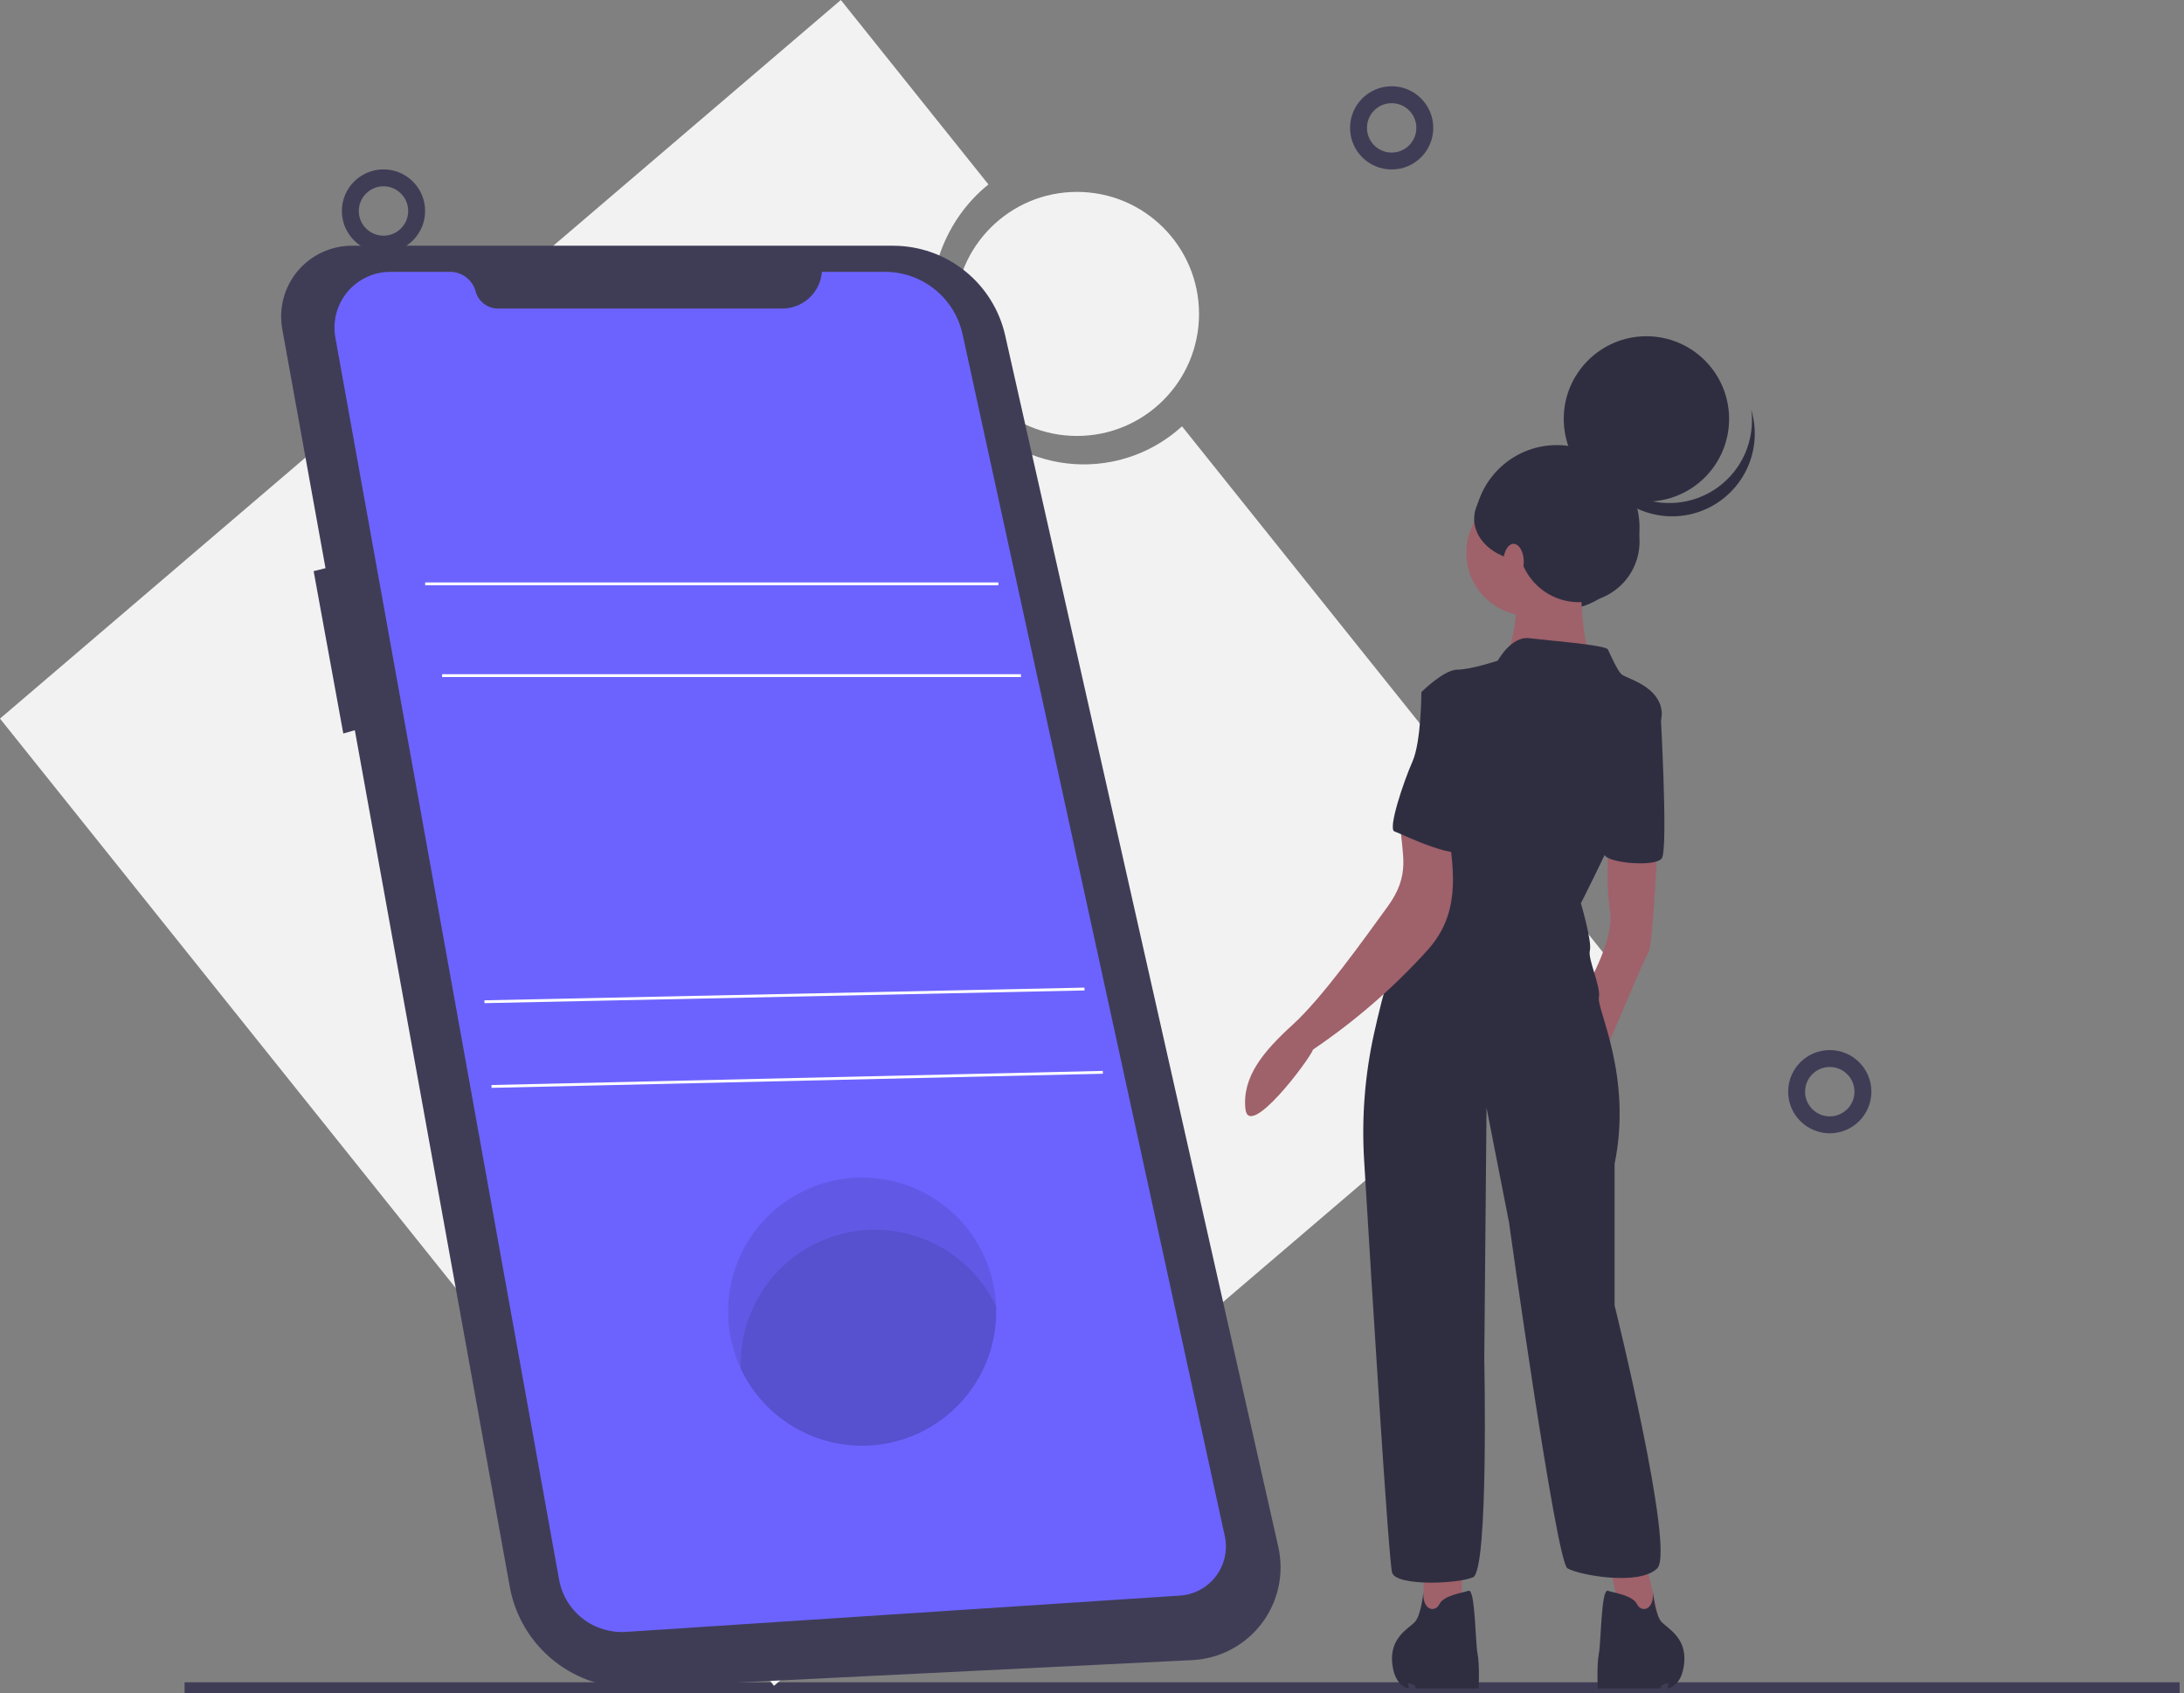 <svg width="258" height="200" viewBox="0 0 258 200" fill="none" xmlns="http://www.w3.org/2000/svg">
<rect x="0" y="0" width="258" height="200" fill="#808080" stroke="none"/>
<g clip-path="url(#clip0)">
<path d="M21.804 199.735H257.484" stroke="#3F3D56" stroke-width="2" stroke-miterlimit="10"/>
<path d="M190.765 114.259L139.631 50.361C137.309 52.484 134.449 53.928 131.361 54.536C121.735 56.432 112.334 49.858 110.363 39.853C108.971 32.781 111.667 25.891 116.766 21.788L99.33 0L0 84.893L91.435 199.152L190.765 114.259Z" fill="#F2F2F2"/>
<path d="M164.4 19.022C166.563 19.022 168.316 17.269 168.316 15.106C168.316 12.943 166.563 11.19 164.4 11.19C162.237 11.19 160.484 12.943 160.484 15.106C160.484 17.269 162.237 19.022 164.4 19.022Z" stroke="#3F3D56" stroke-width="2" stroke-miterlimit="10"/>
<path d="M216.154 132.881C218.317 132.881 220.07 131.128 220.07 128.965C220.07 126.802 218.317 125.049 216.154 125.049C213.991 125.049 212.238 126.802 212.238 128.965C212.238 131.128 213.991 132.881 216.154 132.881Z" stroke="#3F3D56" stroke-width="2" stroke-miterlimit="10"/>
<path d="M45.304 28.842C47.466 28.842 49.22 27.089 49.22 24.926C49.22 22.763 47.466 21.01 45.304 21.01C43.141 21.01 41.387 22.763 41.387 24.926C41.387 27.089 43.141 28.842 45.304 28.842Z" stroke="#3F3D56" stroke-width="2" stroke-miterlimit="10"/>
<path d="M127.229 51.501C135.191 51.501 141.645 45.047 141.645 37.085C141.645 29.123 135.191 22.669 127.229 22.669C119.268 22.669 112.814 29.123 112.814 37.085C112.814 45.047 119.268 51.501 127.229 51.501Z" fill="#F2F2F2"/>
<path d="M41.638 29.03H105.499C108.58 29.03 111.57 30.078 113.977 32.003C116.384 33.928 118.064 36.614 118.742 39.62L151.009 182.744C151.361 184.305 151.367 185.925 151.027 187.488C150.687 189.052 150.009 190.523 149.041 191.797C148.073 193.071 146.837 194.118 145.422 194.864C144.006 195.61 142.444 196.037 140.846 196.116L75.197 199.351C71.681 199.524 68.223 198.412 65.467 196.223C62.711 194.034 60.846 190.916 60.22 187.453L41.916 86.263L40.554 86.652L37.051 67.472L38.453 67.122L33.344 38.876C33.125 37.666 33.176 36.423 33.493 35.235C33.809 34.047 34.384 32.943 35.176 32.003C35.968 31.063 36.958 30.309 38.075 29.795C39.192 29.281 40.408 29.02 41.638 29.03Z" fill="#3F3D56"/>
<path d="M97.091 32.115H104.546C106.687 32.115 108.763 32.847 110.43 34.19C112.098 35.533 113.256 37.406 113.712 39.497L144.684 181.454C144.863 182.271 144.863 183.117 144.684 183.935C144.505 184.752 144.152 185.521 143.649 186.189C143.146 186.858 142.505 187.41 141.769 187.807C141.033 188.205 140.22 188.439 139.385 188.494L73.948 192.783C72.102 192.904 70.276 192.341 68.819 191.201C67.361 190.062 66.374 188.425 66.046 186.605L39.617 39.879C39.446 38.929 39.486 37.953 39.733 37.02C39.98 36.088 40.429 35.221 41.048 34.48C41.667 33.74 42.441 33.144 43.315 32.736C44.189 32.327 45.142 32.115 46.107 32.115H53.179C53.863 32.115 54.529 32.341 55.072 32.757C55.615 33.174 56.006 33.758 56.184 34.418C56.341 35.002 56.686 35.517 57.166 35.885C57.645 36.252 58.233 36.452 58.837 36.452H92.409C93.592 36.452 94.732 36.005 95.6 35.201C96.468 34.397 97.001 33.295 97.091 32.115L97.091 32.115Z" fill="#6C63FF"/>
<path d="M117.939 68.806H50.227V69.14H117.939V68.806Z" fill="white"/>
<path d="M120.607 79.647H52.228V79.981H120.607V79.647Z" fill="white"/>
<path d="M128.108 116.672L57.228 118.172L57.235 118.506L128.116 117.005L128.108 116.672Z" fill="white"/>
<path d="M130.276 126.511L58.062 128.179L58.069 128.513L130.284 126.845L130.276 126.511Z" fill="white"/>
<path opacity="0.1" d="M86.001 154.947C86.001 159.149 87.67 163.179 90.641 166.15C93.613 169.122 97.642 170.791 101.845 170.791C106.047 170.791 110.077 169.122 113.048 166.15C116.019 163.179 117.688 159.149 117.688 154.947C117.688 154.749 117.685 154.552 117.677 154.355C117.522 150.207 115.745 146.286 112.729 143.434C109.713 140.582 105.698 139.028 101.548 139.106C97.398 139.183 93.444 140.887 90.537 143.849C87.629 146.811 86.001 150.796 86.001 154.947H86.001Z" fill="black"/>
<path opacity="0.1" d="M87.502 161.118C87.502 161.316 87.505 161.513 87.513 161.71C89.05 164.965 91.65 167.6 94.884 169.181C98.119 170.762 101.795 171.195 105.308 170.407C108.821 169.62 111.961 167.66 114.211 164.85C116.462 162.04 117.688 158.547 117.688 154.947C117.688 154.748 117.685 154.552 117.677 154.355C116.14 151.099 113.54 148.464 110.306 146.883C107.071 145.302 103.395 144.87 99.882 145.657C96.369 146.445 93.229 148.405 90.979 151.215C88.728 154.025 87.502 157.518 87.502 161.118H87.502Z" fill="black"/>
<path d="M183.914 72.115C189.308 72.115 193.681 67.742 193.681 62.348C193.681 56.954 189.308 52.581 183.914 52.581C178.52 52.581 174.147 56.954 174.147 62.348C174.147 67.742 178.52 72.115 183.914 72.115Z" fill="#2F2E41"/>
<path d="M194.45 184.739L196.308 192.701H191.796L189.938 183.678L194.45 184.739Z" fill="#9F616A"/>
<path d="M172.687 184.739V192.171L168.175 192.701V184.739H172.687Z" fill="#9F616A"/>
<path d="M195.777 100.34C195.777 100.34 195.247 111.753 194.716 112.549C194.185 113.345 189.408 124.758 189.408 124.758L187.019 117.326C187.019 117.326 190.735 111.222 190.204 107.772C189.673 104.321 190.007 100.076 190.007 100.076L195.777 100.34Z" fill="#9F616A"/>
<path d="M180.649 72.738C184.753 72.738 188.081 69.411 188.081 65.307C188.081 61.203 184.753 57.875 180.649 57.875C176.545 57.875 173.218 61.203 173.218 65.307C173.218 69.411 176.545 72.738 180.649 72.738Z" fill="#9F616A"/>
<path d="M186.754 66.103C186.754 66.103 186.488 76.719 188.346 78.312C190.204 79.904 177.73 78.577 177.73 78.577C177.73 78.577 180.384 71.146 178.261 69.553C176.137 67.961 186.754 66.103 186.754 66.103Z" fill="#9F616A"/>
<path d="M176.934 78.046C176.934 78.046 178.526 75.127 180.649 75.392C182.772 75.657 189.673 76.188 189.938 76.719C190.204 77.25 191 79.108 191.531 79.638C192.062 80.169 196.043 80.966 196.308 84.15C196.574 87.335 186.754 106.71 186.754 106.71C186.754 106.71 188.081 111.222 187.815 112.283C187.55 113.345 189.142 116.53 188.877 117.857C188.611 119.184 192.858 127.146 190.735 137.497V154.218C190.735 154.218 197.901 183.147 195.777 185.27C193.654 187.393 186.488 186.066 185.161 185.27C183.834 184.474 178.261 144.398 178.261 144.398L175.607 130.862L175.341 160.587C175.341 160.587 175.872 185.535 174.014 186.332C172.156 187.128 164.99 187.393 164.459 185.801C164.045 184.559 162.017 151.513 161.144 137.028C160.842 132.028 161.235 127.011 162.313 122.119C163.418 117.109 165.021 111.222 166.848 108.833C170.298 104.321 172.422 89.989 172.422 89.989L167.91 81.762C167.91 81.762 170.564 79.108 172.156 79.108C173.749 79.108 176.934 78.046 176.934 78.046Z" fill="#2F2E41"/>
<path d="M194.716 82.293L196.115 83.245C196.115 83.245 197.104 100.34 196.308 101.402C195.512 102.463 189.976 101.945 189.559 101.01C189.142 100.075 194.716 82.293 194.716 82.293Z" fill="#2F2E41"/>
<path d="M171.048 97.836C171.825 103.225 172.505 108.023 168.533 112.363C164.541 116.756 160.038 120.656 155.121 123.981C154.634 125.271 147.481 134.749 147.118 130.968C146.754 127.188 149.225 124.224 152.737 121.027C156.248 117.83 161.161 110.894 163.933 107.088C166.705 103.282 165.564 100.909 165.468 97.729C165.372 94.55 169.958 97.874 171.048 97.836Z" fill="#9F616A"/>
<path d="M168.175 187.871C168.175 187.871 167.91 190.844 167.114 191.64C166.317 192.436 164.194 193.498 164.459 196.417C164.725 199.337 166.45 199.469 166.45 199.469L166.317 198.806L167.114 199.071L167.246 199.469H174.678C174.678 199.469 174.81 196.682 174.545 195.355C174.279 194.028 174.279 187.659 173.483 187.924C172.687 188.189 170.564 188.455 170.033 189.517C169.502 190.578 167.91 190.206 168.175 187.871Z" fill="#2F2E41"/>
<path d="M195.247 187.871C195.247 187.871 195.512 190.844 196.308 191.64C197.104 192.436 199.228 193.498 198.962 196.417C198.697 199.337 196.972 199.469 196.972 199.469L197.104 198.806L196.308 199.071L196.175 199.469H188.744C188.744 199.469 188.611 196.682 188.877 195.355C189.142 194.028 189.142 187.659 189.938 187.924C190.735 188.189 192.858 188.455 193.389 189.517C193.919 190.578 195.512 190.206 195.247 187.871Z" fill="#2F2E41"/>
<path d="M171.625 80.966L167.91 81.762C167.91 81.762 167.91 87.601 166.848 89.989C165.787 92.378 163.929 97.952 164.725 98.217C165.521 98.482 172.952 102.198 173.483 100.075C174.014 97.952 175.341 80.966 171.625 80.966Z" fill="#2F2E41"/>
<path d="M194.494 59.255C199.889 59.255 204.261 54.883 204.261 49.488C204.261 44.094 199.889 39.722 194.494 39.722C189.1 39.722 184.728 44.094 184.728 49.488C184.728 54.883 189.1 59.255 194.494 59.255Z" fill="#2F2E41"/>
<path d="M202.919 57.576C201.655 58.49 200.19 59.087 198.648 59.319C197.105 59.55 195.53 59.409 194.053 58.907C192.576 58.405 191.241 57.557 190.16 56.433C189.078 55.309 188.281 53.943 187.836 52.448C188.005 53.787 188.449 55.077 189.141 56.237C189.834 57.396 190.759 58.399 191.858 59.183C192.958 59.966 194.208 60.514 195.529 60.79C196.851 61.066 198.215 61.065 199.537 60.788C200.858 60.51 202.108 59.961 203.206 59.176C204.305 58.391 205.228 57.387 205.919 56.227C206.61 55.067 207.053 53.776 207.22 52.436C207.387 51.096 207.274 49.736 206.889 48.442C207.108 50.181 206.854 51.946 206.156 53.553C205.457 55.16 204.339 56.55 202.919 57.576Z" fill="#2F2E41"/>
<path d="M186.518 71.138C190.474 71.138 193.681 67.932 193.681 63.976C193.681 60.02 190.474 56.814 186.518 56.814C182.562 56.814 179.356 60.02 179.356 63.976C179.356 67.932 182.562 71.138 186.518 71.138Z" fill="#2F2E41"/>
<path d="M180.495 66.255C184.001 66.255 186.844 64.032 186.844 61.29C186.844 58.548 184.001 56.325 180.495 56.325C176.989 56.325 174.147 58.548 174.147 61.29C174.147 64.032 176.989 66.255 180.495 66.255Z" fill="#2F2E41"/>
<path d="M178.802 68.509C179.467 68.509 180.007 67.555 180.007 66.378C180.007 65.2 179.467 64.246 178.802 64.246C178.136 64.246 177.597 65.2 177.597 66.378C177.597 67.555 178.136 68.509 178.802 68.509Z" fill="#A0616A"/>
</g>
<defs>
<clipPath id="clip0">
<rect width="257.484" height="200" fill="white"/>
</clipPath>
</defs>
</svg>
